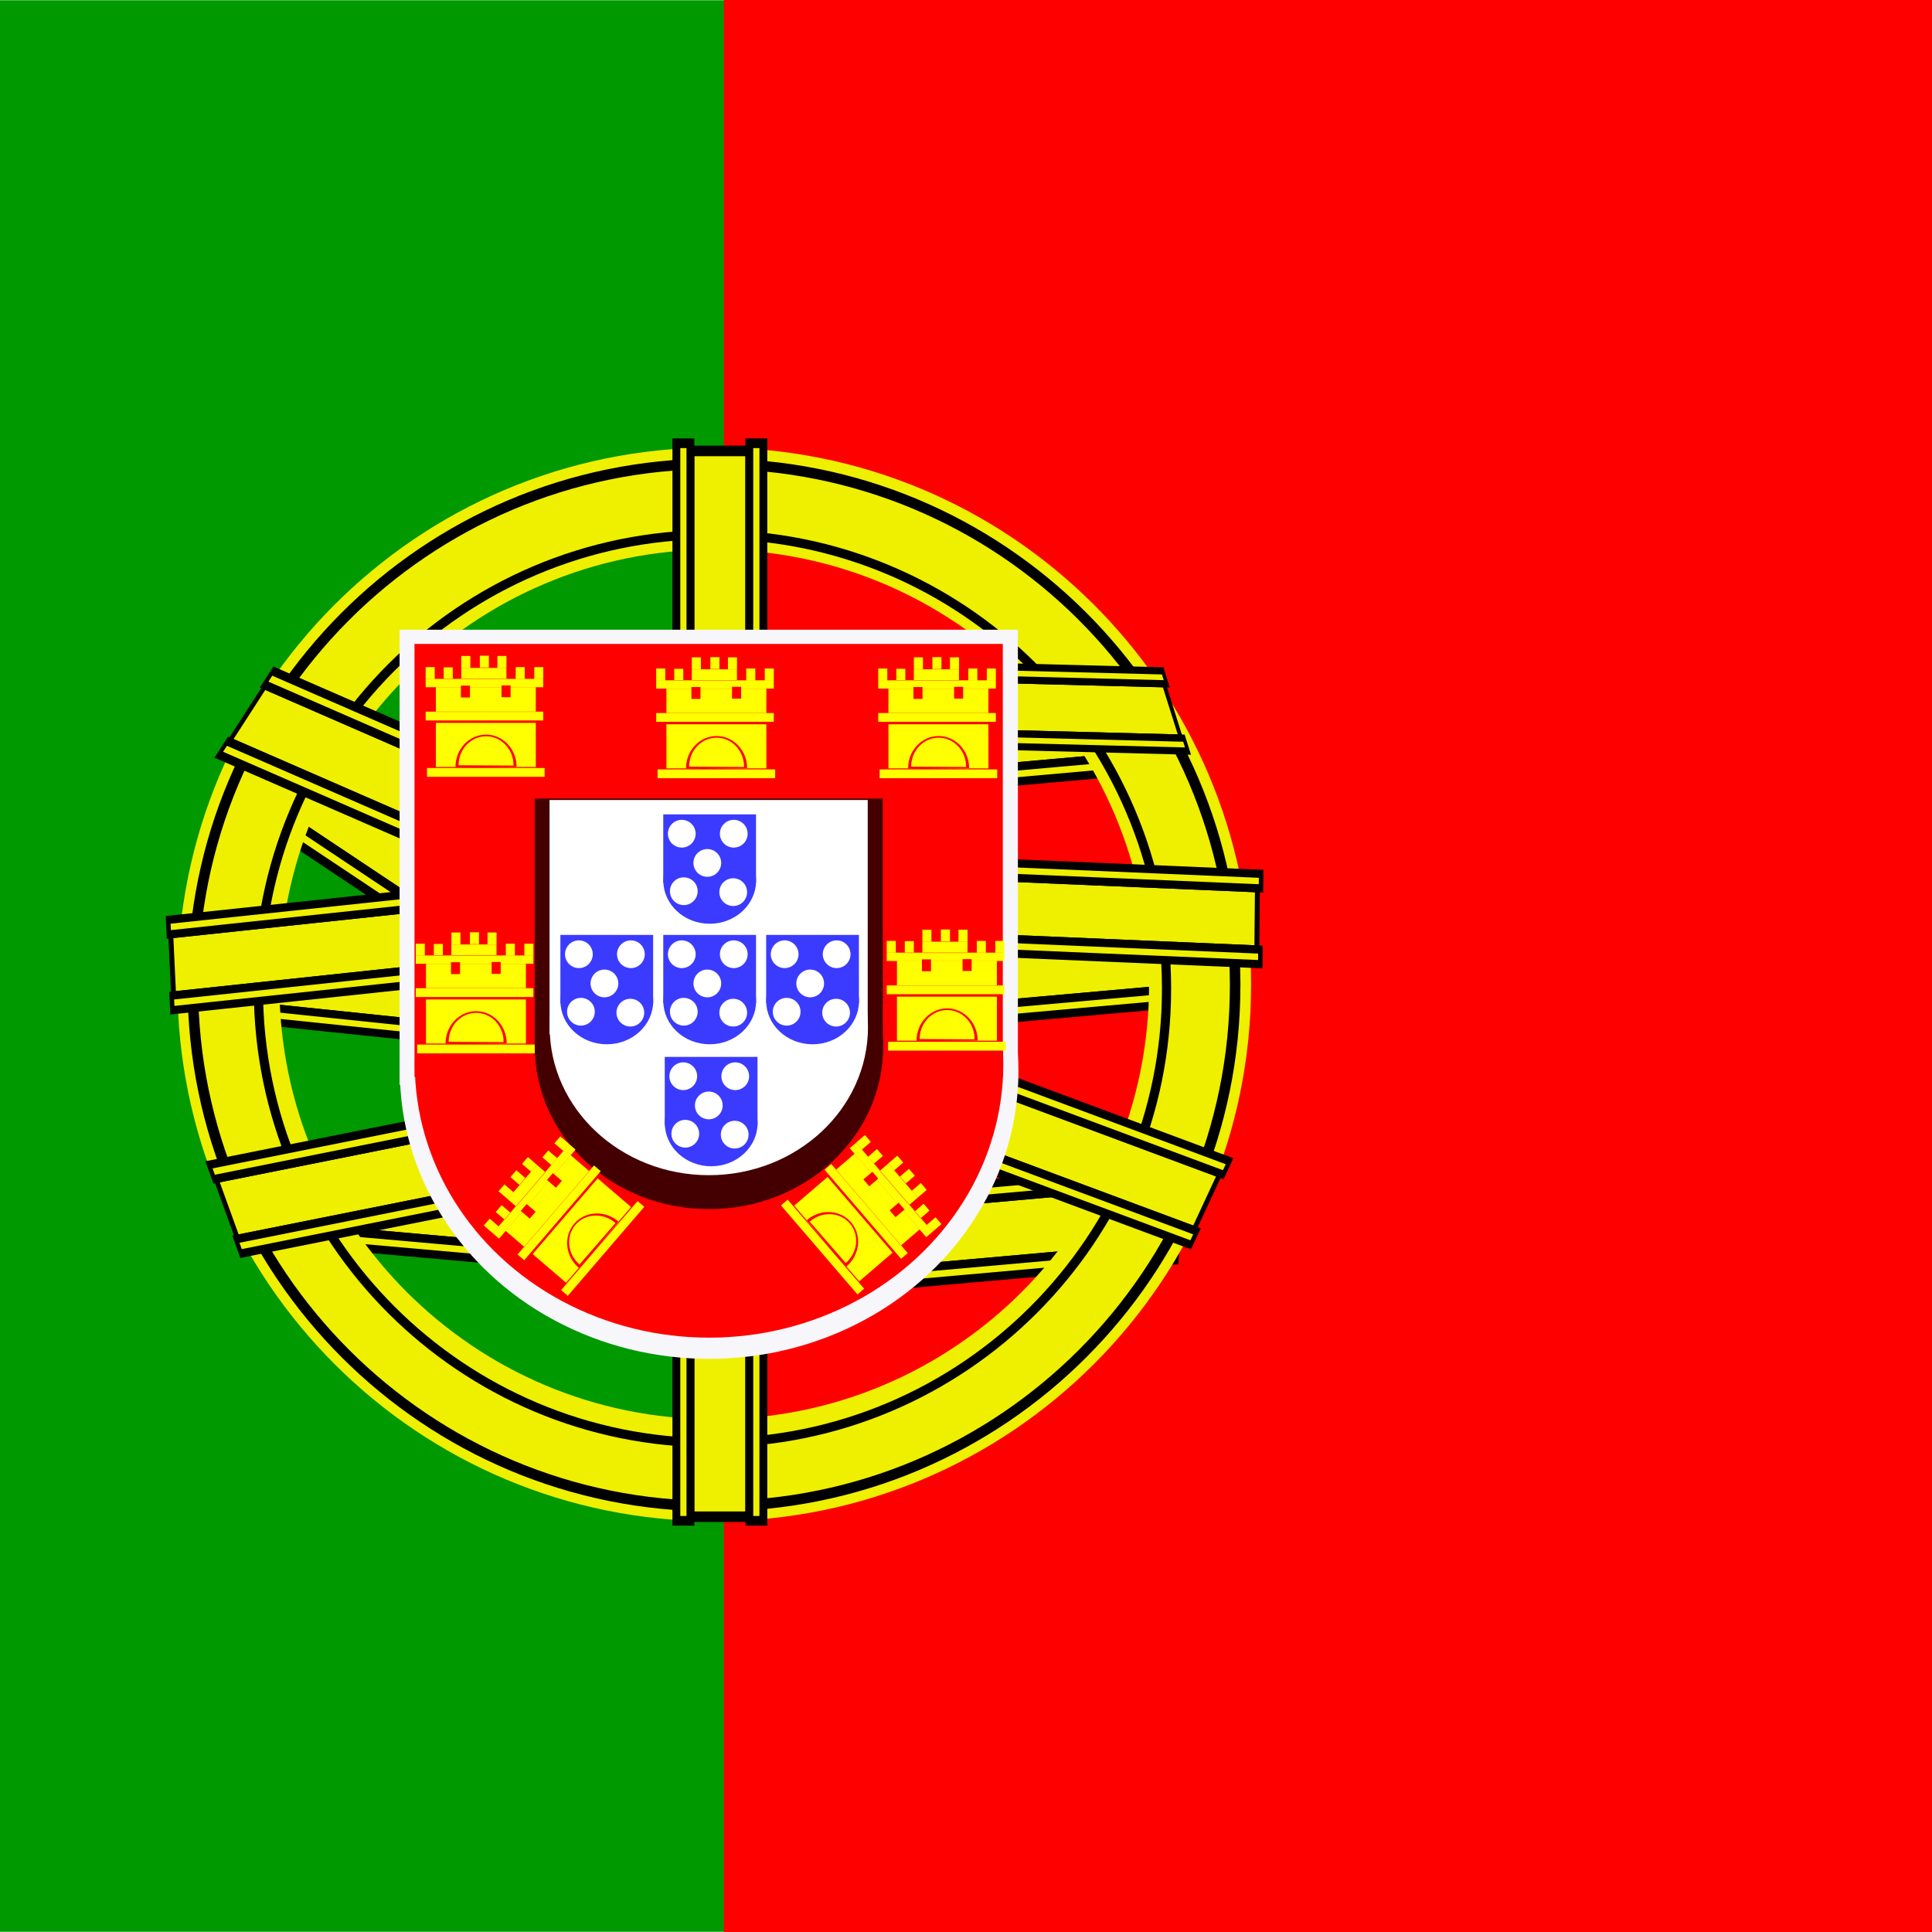 <svg xmlns="http://www.w3.org/2000/svg" height="512" width="512" version="1">
  <g clip-path="url(#a)">
    <path stroke="url(#b)" stroke-width=".103pt" fill="#090" d="M-114.94.065h307.43v511.87h-307.43z"/>
    <path fill-rule="evenodd" fill="#f00" d="M191.82 0h461.15v512h-461.15z"/>
    <g fill-rule="evenodd">
      <g>
        <path d="M174.399 193.713l-1.029 19.041 127.089-11.297 1.029-19.041z"/>
        <path fill="#efef00" d="M175.525 195.822l-.788 14.582 124.596-11.075.788-14.582z"/>
        <g>
          <path d="M173.765 189.758l-.338 6.25 128.371-11.411.338-6.25z"/>
          <path fill="#efef00" d="M174.783 191.899l-.096 1.771 126.09-11.208.096-1.771z"/>
        </g>
        <g>
          <path d="M172.639 210.59l-.338 6.25 128.371-11.411.338-6.25z"/>
          <path fill="#efef00" d="M173.657 212.731l-.096 1.771 126.09-11.208.096-1.771z"/>
        </g>
      </g>
      <g>
        <path d="M193.787 254.641l-1.029 19.041 127.089-11.297 1.029-19.041z"/>
        <path fill="#efef00" d="M194.913 256.75l-.788 14.582 124.596-11.075.788-14.582z"/>
        <g>
          <path d="M193.153 250.686l-.338 6.25 128.371-11.411.338-6.25z"/>
          <path fill="#efef00" d="M194.171 252.827l-.096 1.771 126.09-11.208.096-1.771z"/>
        </g>
        <g>
          <path d="M192.027 271.518l-.338 6.25 128.371-11.411.338-6.25z"/>
          <path fill="#efef00" d="M193.045 273.659l-.096 1.771 126.09-11.208.096-1.771z"/>
        </g>
      </g>
      <g>
        <path d="M186.03 323.304l-1.029 19.041 127.089-11.297 1.029-19.041z"/>
        <path fill="#efef00" d="M187.156 325.413l-.788 14.582 124.596-11.075.788-14.582z"/>
        <g>
          <path d="M185.396 319.349l-.338 6.25 128.371-11.411.338-6.25z"/>
          <path fill="#efef00" d="M186.414 321.49l-.096 1.771 126.09-11.208.096-1.771z"/>
        </g>
        <g>
          <path d="M184.27 340.181l-.338 6.25 128.371-11.411.338-6.25z"/>
          <path fill="#efef00" d="M185.288 342.322l-.096 1.771 126.09-11.208.096-1.771z"/>
        </g>
      </g>
      <g>
        <path d="M203.242 318.469l1.029 19.041-127.089-11.297-1.029-19.041z"/>
        <path fill="#efef00" d="M202.116 320.578l.788 14.582-124.596-11.075-.788-14.582z"/>
        <g>
          <path d="M203.876 314.514l.338 6.25-128.371-11.411-.338-6.25z"/>
          <path fill="#efef00" d="M202.858 316.655l.096 1.771-126.09-11.208-.096-1.771z"/>
        </g>
        <g>
          <path d="M205.002 335.346l.338 6.25-128.371-11.411-.338-6.25z"/>
          <path fill="#efef00" d="M203.984 337.487l.096 1.771-126.09-11.208-.096-1.771z"/>
        </g>
      </g>
      <g>
        <path d="M193.398 263.038l-5.661 17.154-135.562-14.121 5.661-17.154z"/>
        <path fill="#efef00" d="M191.409 264.9l-4.335 13.137-132.902-13.844 4.335-13.137z"/>
        <g>
          <path d="M195.506 259.501l-1.858 5.63-136.93-14.263 1.858-5.63z"/>
          <path fill="#efef00" d="M193.624 261.395l-.526 1.595-134.496-14.01.526-1.595z"/>
        </g>
        <g>
          <path d="M189.313 278.269l-1.858 5.63-136.93-14.263 1.858-5.63z"/>
          <path fill="#efef00" d="M187.431 280.163l-.526 1.595-134.496-14.01.526-1.595z"/>
        </g>
      </g>
      <g>
        <path d="M176.56 261.105l-13.895 14.752-101.671-67.781 13.895-14.752z"/>
        <path fill="#efef00" d="M173.943 262.16l-10.641 11.298-99.677-66.451 10.641-11.298z"/>
        <g>
          <path d="M180.184 258.437l-4.561 4.842-102.697-68.465 4.561-4.842z"/>
          <path fill="#efef00" d="M177.636 259.566l-1.292 1.372-100.872-67.248 1.292-1.372z"/>
        </g>
        <g>
          <path d="M164.982 274.577l-4.561 4.842-102.697-68.465 4.561-4.842z"/>
          <path fill="#efef00" d="M162.434 275.706l-1.292 1.372-100.872-67.248 1.292-1.372z"/>
        </g>
      </g>
      <g>
        <path d="M304.516 260.875c.049 63.611-51.535 115.236-115.144 115.236-63.611.101-115.278-51.442-115.329-115.051-.153-63.613 51.349-115.319 114.958-115.422 63.611-.202 115.36 51.26 115.514 114.866l.003.367zm27.031 0c.06 78.532-63.623 142.264-142.15 142.264-78.531.125-142.325-63.51-142.377-142.037-.191-78.534 63.393-142.367 141.924-142.49 78.532-.249 142.418 63.284 142.603 141.81l.003.453z" fill="#efef00"/>
        <path d="M328.72 261.035c.059 77.007-62.388 139.501-139.39 139.501-77.007.122-139.562-62.277-139.622-139.279-.186-77.008 62.163-139.602 139.178-139.723 77.007-.244 139.653 62.055 139.835 139.057l.003.444zm-2.79 0c.058 75.467-61.14 136.714-136.603 136.714-75.467.119-136.764-61.031-136.825-136.502-.183-75.468 60.919-136.815 136.39-136.936 75.467-.24 136.855 60.813 137.037 136.279l.003.435z"/>
        <path d="M310.359 262.011c.051 67.096-54.358 121.546-121.449 121.546-67.096.106-121.598-54.261-121.651-121.352-.162-67.096 54.162-121.634 121.264-121.739 67.096-.213 121.678 54.068 121.836 121.158l.003.387zm-2.431 0c.05 65.754-53.271 119.117-119.02 119.117-65.754.104-119.161-53.176-119.214-118.932-.159-65.754 53.078-119.205 118.835-119.31 65.754-.209 119.24 52.986 119.398 118.738l.003.379z"/>
      </g>
      <g>
        <path d="M181.946 118.102h17.669v285.244h-17.669z"/>
        <path fill="#efef00" d="M184.006 120.899h13.531v279.649h-13.531z"/>
        <g>
          <path d="M178.206 116.188h5.799v288.123h-5.799z"/>
          <path fill="#efef00" d="M180.286 118.746h1.643v283.002h-1.643z"/>
        </g>
        <g>
          <path d="M197.536 116.188h5.799v288.123h-5.799z"/>
          <path fill="#efef00" d="M199.616 118.746h1.643v283.002h-1.643z"/>
        </g>
      </g>
      <g>
        <path d="M183.325 286.058l6.519 18.012-127.089 25.418-6.519-18.012z"/>
        <path fill="#efef00" d="M182.839 288.407l4.992 13.794-124.596 24.919-4.992-13.794z"/>
        <g>
          <path d="M182.799 282.074l2.14 5.912-128.371 25.674-2.14-5.912z"/>
          <path fill="#efef00" d="M182.426 284.423l.606 1.675-126.09 25.218-.606-1.675z"/>
        </g>
        <g>
          <path d="M189.93 301.78l2.14 5.912-128.371 25.674-2.14-5.912z"/>
          <path fill="#efef00" d="M189.557 304.129l.606 1.675-126.09 25.218-.606-1.675z"/>
        </g>
      </g>
      <g>
        <path d="M177.286 232.469l.858 18.355-132.737 14.121-.858-18.355z"/>
        <path fill="#efef00" d="M176.084 234.747l.657 14.057-130.134 13.844-.657-14.057z"/>
        <g>
          <path d="M177.995 228.488l.282 6.024-134.077 14.263-.282-6.024z"/>
          <path fill="#efef00" d="M176.905 230.776l.08 1.707-131.694 14.01-.08-1.707z"/>
        </g>
        <g>
          <path d="M178.933 248.569l.282 6.024-134.077 14.263-.282-6.024z"/>
          <path fill="#efef00" d="M177.843 250.857l.08 1.707-131.694 14.01-.08-1.707z"/>
        </g>
      </g>
      <g>
        <path d="M180.648 228.404l-10.979 16.982-110.144-48.011 10.979-16.982z"/>
        <path fill="#efef00" d="M178.288 229.913l-8.408 13.006-107.983-47.07 8.408-13.006z"/>
        <g>
          <path d="M183.711 225.131l-3.603 5.574-111.255-48.496 3.603-5.574z"/>
          <path fill="#efef00" d="M181.43 226.7l-1.021 1.579-109.278-47.634 1.021-1.579z"/>
        </g>
        <g>
          <path d="M171.7 243.711l-3.603 5.574-111.255-48.496 3.603-5.574z"/>
          <path fill="#efef00" d="M169.419 245.28l-1.021 1.579-109.278-47.634 1.021-1.579z"/>
        </g>
      </g>
      <g>
        <path d="M333.886 234.363l-.172 18.355-132.737-5.648.172-18.355z"/>
        <path fill="#efef00" d="M332.565 236.448l-.131 14.057-130.134-5.538.131-14.057z"/>
        <g>
          <path d="M334.813 230.515l-.056 6.024-134.077-5.705.056-6.024z"/>
          <path fill="#efef00" d="M333.603 232.626l-.016 1.707-131.694-5.604.016-1.707z"/>
        </g>
        <g>
          <path d="M334.625 250.596l-.056 6.024-134.077-5.705.056-6.024z"/>
          <path fill="#efef00" d="M333.415 252.707l-.016 1.707-131.694-5.604.016-1.707z"/>
        </g>
      </g>
      <g>
        <path d="M308.661 180.272l5.146 16.296-110.144-2.824-5.146-16.296z"/>
        <path fill="#efef00" d="M308.181 182.144l3.941 12.48-107.983-2.769-3.941-12.48z"/>
        <g>
          <path d="M308.311 176.84l1.689 5.349-111.255-2.853-1.689-5.349z"/>
          <path fill="#efef00" d="M307.929 178.734l.479 1.515-109.278-2.802-.479-1.515z"/>
        </g>
        <g>
          <path d="M313.941 194.67l1.689 5.349-111.255-2.853-1.689-5.349z"/>
          <path fill="#efef00" d="M313.559 196.564l.479 1.515-109.278-2.802-.479-1.515z"/>
        </g>
      </g>
      <g>
        <path d="M324.37 310.23l-7.891 16.982-121.441-45.187 7.891-16.982z"/>
        <path fill="#efef00" d="M322.259 311.767l-6.043 13.006-119.058-44.301 6.043-13.006z"/>
        <g>
          <path d="M326.855 306.938l-2.59 5.574-122.666-45.643 2.59-5.574z"/>
          <path fill="#efef00" d="M324.837 308.533l-.734 1.579-120.486-44.832.734-1.579z"/>
        </g>
        <g>
          <path d="M318.222 325.518l-2.59 5.574-122.666-45.643 2.59-5.574z"/>
          <path fill="#efef00" d="M316.204 327.113l-.734 1.579-120.486-44.832.734-1.579z"/>
        </g>
      </g>
      <g>
        <g>
          <g fill="#f6f6fb">
            <g transform="matrix(.103 0 0 .103 193.533 903.024)">
              <path d="M-850.89-7147h1590.9v1171.1h-1590.9z"/>
              <ellipse transform="matrix(1.075 0 0 1.063 -3130.4 -10547)" cx="2861.4" rx="740.21" cy="4267.3" ry="696.02"/>
            </g>
            <g transform="matrix(.103 0 0 .103 -420.738 546.273)">
              <path d="M5478.8-3340.7h859.09v632.38h-859.09z"/>
              <ellipse transform="matrix(.58 0 0 .574 4247.9 -5088.5)" cx="2861.4" rx="740.21" cy="4267.3" ry="696.02"/>
            </g>
          </g>
          <g>
            <g fill="#f00">
              <g transform="matrix(.098 0 0 .098 193.235 871.053)">
                <path d="M-850.89-7147h1590.9v1171.1h-1590.9z"/>
                <ellipse transform="matrix(1.075 0 0 1.063 -3130.4 -10547)" cx="2861.4" rx="740.21" cy="4267.3" ry="696.02"/>
              </g>
              <g transform="matrix(.098 0 0 .098 -391.217 531.62)">
                <path d="M5478.8-3340.7h859.09v632.38h-859.09z"/>
                <ellipse transform="matrix(.58 0 0 .574 4247.9 -5088.5)" cx="2861.4" rx="740.21" cy="4267.3" ry="696.02"/>
              </g>
            </g>
            <g fill="#400">
              <g transform="matrix(.058 0 0 .058 191.051 626.15)">
                <path d="M-850.89-7147h1590.9v1171.1h-1590.9z"/>
                <ellipse transform="matrix(1.075 0 0 1.063 -3130.4 -10547)" cx="2861.4" rx="740.21" cy="4267.3" ry="696.02"/>
              </g>
              <g transform="matrix(.058 0 0 .058 -154.849 425.261)">
                <path d="M5478.8-3340.7h859.09v632.38h-859.09z"/>
                <ellipse transform="matrix(.58 0 0 .574 4247.9 -5088.5)" cx="2861.4" rx="740.21" cy="4267.3" ry="696.02"/>
              </g>
            </g>
            <g fill="#fff">
              <g transform="matrix(.053 0 0 .053 190.732 590.801)">
                <path d="M-850.89-7147h1590.9v1171.1h-1590.9z"/>
                <ellipse transform="matrix(1.075 0 0 1.063 -3130.4 -10547)" cx="2861.4" rx="740.21" cy="4267.3" ry="696.02"/>
              </g>
              <g transform="matrix(.053 0 0 .053 -125.349 407.23)">
                <path d="M5478.8-3340.7h859.09v632.38h-859.09z"/>
                <ellipse transform="matrix(.58 0 0 .574 4247.9 -5088.5)" cx="2861.4" rx="740.21" cy="4267.3" ry="696.02"/>
              </g>
            </g>
          </g>
        </g>
        <g transform="matrix(.103 0 0 .103 -117.548 477.044)">
          <g fill="#3b3bff">
            <g>
              <g transform="matrix(.15 0 0 .15 2979.24 -840.14)">
                <path d="M-850.89-7147h1590.9v1171.1h-1590.9z"/>
                <ellipse transform="matrix(1.075 0 0 1.063 -3130.4 -10547)" cx="2861.4" rx="740.21" cy="4267.3" ry="696.02"/>
              </g>
              <g transform="matrix(.15 0 0 .15 2084.67 -1359.68)">
                <path d="M5478.8-3340.7h859.09v632.38h-859.09z"/>
                <ellipse transform="matrix(.58 0 0 .574 4247.9 -5088.5)" cx="2861.4" rx="740.21" cy="4267.3" ry="696.02"/>
              </g>
            </g>
            <g>
              <g>
                <g transform="matrix(.142 0 0 .142 2978.805 -886.7)">
                  <path d="M-850.89-7147h1590.9v1171.1h-1590.9z"/>
                  <ellipse transform="matrix(1.075 0 0 1.063 -3130.4 -10547)" cx="2861.4" rx="740.21" cy="4267.3" ry="696.02"/>
                </g>
                <g transform="matrix(.142 0 0 .142 2131.945 -1378.531)">
                  <path d="M5478.8-3340.7h859.09v632.38h-859.09z"/>
                  <ellipse transform="matrix(.58 0 0 .574 4247.9 -5088.5)" cx="2861.4" rx="740.21" cy="4267.3" ry="696.02"/>
                </g>
              </g>
              <g>
                <g transform="matrix(.085 0 0 .085 2975.625 -1243.355)">
                  <path d="M-850.89-7147h1590.9v1171.1h-1590.9z"/>
                  <ellipse transform="matrix(1.075 0 0 1.063 -3130.4 -10547)" cx="2861.4" rx="740.21" cy="4267.3" ry="696.02"/>
                </g>
                <g transform="matrix(.085 0 0 .085 2468.702 -1537.761)">
                  <path d="M5478.8-3340.7h859.09v632.38h-859.09z"/>
                  <ellipse transform="matrix(.58 0 0 .574 4247.9 -5088.5)" cx="2861.4" rx="740.21" cy="4267.3" ry="696.02"/>
                </g>
              </g>
              <g>
                <g transform="matrix(.077 0 0 .077 2975.16 -1294.835)">
                  <path d="M-850.89-7147h1590.9v1171.1h-1590.9z"/>
                  <ellipse transform="matrix(1.075 0 0 1.063 -3130.4 -10547)" cx="2861.4" rx="740.21" cy="4267.3" ry="696.02"/>
                </g>
                <g transform="matrix(.077 0 0 .077 2515.947 -1561.532)">
                  <path d="M5478.8-3340.7h859.09v632.38h-859.09z"/>
                  <ellipse transform="matrix(.58 0 0 .574 4247.9 -5088.5)" cx="2861.4" rx="740.21" cy="4267.3" ry="696.02"/>
                </g>
              </g>
            </g>
          </g>
          <ellipse fill="#fff" transform="translate(-3.782 -7.563)" cx="2903" rx="35.688" cy="-1854.9" ry="35.688"/>
          <ellipse fill="#fff" transform="translate(129.99 -7.563)" cx="2903" rx="35.688" cy="-1854.9" ry="35.688"/>
          <ellipse fill="#fff" transform="translate(61.922 67.595)" cx="2903" rx="35.688" cy="-1854.9" ry="35.688"/>
          <ellipse fill="#fff" transform="translate(1.418 140.39)" cx="2903" rx="35.688" cy="-1854.9" ry="35.688"/>
          <ellipse fill="#fff" transform="translate(128.57 142.75)" cx="2903" rx="35.688" cy="-1854.9" ry="35.688"/>
        </g>
        <path d="M112.806 188.59v2.337h31.16v-2.337h-31.16zm2.704-6.448v6.505h26.485v-6.505h-26.485zm-2.337 21.385v2.337h31.16v-2.337h-31.16zm8.35-.723c-.003-4.243 3.257-7.686 7.277-7.686 4.02-.007 7.286 3.431 7.289 7.674v.096m-15.376.339c-.004-4.714 3.619-8.54 8.086-8.54 4.467-.008 8.095 3.812 8.099 8.526v.106m-21.388-11.751v11.684h26.485v-11.684h-26.485zm-2.705-11.654v2.21h31.16v-2.21h-31.16zm-.003-3.118v3.14h2.401v-3.14h-2.401zm28.774 0v3.14h2.401v-3.14h-2.401zm-23.989.063v3.14h2.401v-3.14h-2.401zm19.078-.064v3.14h2.401v-3.14h-2.401zm-14.419-2.959v3.14h2.401v-3.14h-2.401zm9.57-.001v3.14h2.401v-3.14h-2.401zm-4.659-.063v3.14h2.401v-3.14h-2.401zm-4.918 3.226v3.002h11.963v-3.002h-11.963z" fill="#ff0"/>
        <g fill="#f00">
          <path d="M122.144 181.701h2.401v3.14h-2.401z"/>
          <path d="M132.911 181.637h2.401v3.14h-2.401z"/>
        </g>
        <path d="M232.746 188.964v2.337h31.16v-2.337h-31.16zm2.704-6.448v6.505h26.485v-6.505h-26.485zm-2.337 21.385v2.337h31.16v-2.337h-31.16zm8.35-.723c-.003-4.243 3.257-7.686 7.277-7.686 4.02-.007 7.286 3.431 7.289 7.674v.096m-15.376.339c-.004-4.714 3.619-8.54 8.086-8.54 4.467-.008 8.095 3.812 8.099 8.526v.106m-21.388-11.751v11.684h26.485v-11.684h-26.485zm-2.705-11.654v2.21h31.16v-2.21h-31.16zm-.003-3.118v3.14h2.401v-3.14h-2.401zm28.774 0v3.14h2.401v-3.14h-2.401zm-23.989.063v3.14h2.401v-3.14h-2.401zm19.078-.064v3.14h2.401v-3.14h-2.401zm-14.419-2.959v3.14h2.401v-3.14h-2.401zm9.57-.001v3.14h2.401v-3.14h-2.401zm-4.659-.063v3.14h2.401v-3.14h-2.401zm-4.918 3.226v3.002h11.963v-3.002h-11.963z" fill="#ff0"/>
        <g fill="#f00">
          <path d="M242.074 182.075h2.401v3.14h-2.401z"/>
          <path d="M252.841 182.011h2.401v3.14h-2.401z"/>
        </g>
        <path d="M173.902 188.964v2.337h31.16v-2.337h-31.16zm2.704-6.448v6.505h26.485v-6.505h-26.485zm-2.337 21.385v2.337h31.16v-2.337h-31.16zm8.35-.723c-.003-4.243 3.257-7.686 7.277-7.686 4.02-.007 7.286 3.431 7.289 7.674v.096m-15.376.339c-.004-4.714 3.619-8.54 8.086-8.54 4.467-.008 8.095 3.812 8.099 8.526v.106m-21.388-11.751v11.684h26.485v-11.684h-26.485zm-2.705-11.654v2.21h31.16v-2.21h-31.16zm-.003-3.118v3.14h2.401v-3.14h-2.401zm28.774 0v3.14h2.401v-3.14h-2.401zm-23.989.063v3.14h2.401v-3.14h-2.401zm19.078-.064v3.14h2.401v-3.14h-2.401zm-14.419-2.959v3.14h2.401v-3.14h-2.401zm9.57-.001v3.14h2.401v-3.14h-2.401zm-4.659-.063v3.14h2.401v-3.14h-2.401zm-4.918 3.226v3.002h11.963v-3.002h-11.963z" fill="#ff0"/>
        <g fill="#f00">
          <path d="M183.23 182.075h2.401v3.14h-2.401z"/>
          <path d="M193.997 182.011h2.401v3.14h-2.401z"/>
        </g>
        <path d="M110.183 261.885v2.337h31.16v-2.337h-31.16zm2.704-6.448v6.505h26.485v-6.505h-26.485zm-2.337 21.385v2.337h31.16v-2.337h-31.16zm8.35-.723c-.003-4.243 3.257-7.686 7.277-7.686 4.02-.007 7.286 3.431 7.289 7.674v.096m-15.376.339c-.004-4.714 3.619-8.54 8.086-8.54 4.467-.008 8.095 3.812 8.099 8.526v.106m-21.388-11.751v11.684h26.485v-11.684h-26.485zm-2.705-11.654v2.21h31.16v-2.21h-31.16zm-.003-3.118v3.14h2.401v-3.14h-2.401zm28.774 0v3.14h2.401v-3.14h-2.401zm-23.989.063v3.14h2.401v-3.14h-2.401zm19.078-.064v3.14h2.401v-3.14h-2.401zm-14.419-2.959v3.14h2.401v-3.14h-2.401zm9.57-.001v3.14h2.401v-3.14h-2.401zm-4.659-.063v3.14h2.401v-3.14h-2.401zm-4.918 3.226v3.002h11.963v-3.002h-11.963z" fill="#ff0"/>
        <g fill="#f00">
          <path d="M119.52 255.001h2.401v3.14h-2.401z"/>
          <path d="M130.287 254.937h2.401v3.14h-2.401z"/>
        </g>
        <path d="M234.998 261.143v2.337h31.16v-2.337h-31.16zm2.704-6.448v6.505h26.485v-6.505h-26.485zm-2.337 21.385v2.337h31.16v-2.337h-31.16zm8.35-.723c-.003-4.243 3.257-7.686 7.277-7.686 4.02-.007 7.286 3.431 7.289 7.674v.096m-15.376.339c-.004-4.714 3.619-8.54 8.086-8.54 4.467-.008 8.095 3.812 8.099 8.526v.106m-21.388-11.751v11.684h26.485v-11.684h-26.485zm-2.705-11.654v2.21h31.16v-2.21h-31.16zm-.003-3.118v3.14h2.401v-3.14h-2.401zm28.774 0v3.14h2.401v-3.14h-2.401zm-23.989.063v3.14h2.401v-3.14h-2.401zm19.078-.064v3.14h2.401v-3.14h-2.401zm-14.419-2.959v3.14h2.401v-3.14h-2.401zm9.57-.001v3.14h2.401v-3.14h-2.401zm-4.659-.063v3.14h2.401v-3.14h-2.401zm-4.918 3.226v3.002h11.963v-3.002h-11.963z" fill="#ff0"/>
        <g fill="#f00">
          <path d="M244.326 254.249h2.401v3.14h-2.401z"/>
          <path d="M255.093 254.185h2.401v3.14h-2.401z"/>
        </g>
        <path d="M137.151 332.451l1.77 1.52 20.269-23.597-1.77-1.52-20.269 23.597zm-3.124-6.242l4.926 4.231 17.228-20.057-4.926-4.231-17.228 20.057zm14.674 15.68l1.77 1.52 20.269-23.597-1.77-1.52-20.269 23.597zm4.884-6.794c-3.215-2.757-3.702-7.466-1.087-10.511 2.61-3.049 7.338-3.286 10.553-.528l.072.062m-9.745 11.864c-3.572-3.064-4.113-8.296-1.207-11.679 2.9-3.388 8.153-3.651 11.725-.587l.08.069m-22.812 8.553l8.848 7.6 17.228-20.057-8.848-7.6-17.228 20.057zm-10.585-5.533l1.674 1.438 20.269-23.597-1.674-1.438-20.269 23.597zm-2.363-2.026l2.378 2.042 1.562-1.818-2.378-2.042-1.562 1.818zm18.717-21.79l2.378 2.042 1.562-1.818-2.378-2.042-1.562 1.818zm-15.557 18.207l2.378 2.042 1.562-1.818-2.378-2.042-1.562 1.818zm12.362-14.489l2.378 2.042 1.562-1.818-2.378-2.042-1.562 1.818zm-11.62 8.995l2.378 2.042 1.562-1.818-2.378-2.042-1.562 1.818zm6.225-7.248l2.378 2.042 1.562-1.818-2.378-2.042-1.562 1.818zm-3.079 3.487l2.378 2.042 1.562-1.818-2.378-2.042-1.562 1.818zm-.756 5.823l2.273 1.953 7.782-9.06-2.273-1.953-7.782 9.06z" fill="#ff0"/>
        <g fill="#f00">
          <path d="M138.003 320.905l1.562-1.818 2.378 2.042-1.562 1.818z"/>
          <path d="M144.959 312.71l1.562-1.818 2.378 2.042-1.562 1.818z"/>
        </g>
        <path d="M240.56 332.08l-1.77 1.52-20.269-23.597 1.77-1.52 20.269 23.597zm3.124-6.242l-4.926 4.231-17.228-20.057 4.926-4.231 17.228 20.057zm-14.674 15.68l-1.77 1.52-20.269-23.597 1.77-1.52 20.269 23.597zm-4.884-6.794c3.215-2.757 3.702-7.466 1.087-10.511-2.61-3.049-7.338-3.286-10.553-.528l-.072.062m9.745 11.864c3.572-3.064 4.113-8.296 1.207-11.679-2.9-3.388-8.153-3.651-11.725-.587l-.08.069m22.812 8.553l-8.848 7.6-17.228-20.057 8.848-7.6 17.228 20.057zm10.585-5.533l-1.674 1.438-20.269-23.597 1.674-1.438 20.269 23.597zm2.363-2.026l-2.378 2.042-1.562-1.818 2.378-2.042 1.562 1.818zm-18.717-21.79l-2.378 2.042-1.562-1.818 2.378-2.042 1.562 1.818zm15.557 18.207l-2.378 2.042-1.562-1.818 2.378-2.042 1.562 1.818zm-12.362-14.489l-2.378 2.042-1.562-1.818 2.378-2.042 1.562 1.818zm11.62 8.995l-2.378 2.042-1.562-1.818 2.378-2.042 1.562 1.818zm-6.225-7.248l-2.378 2.042-1.562-1.818 2.378-2.042 1.562 1.818zm3.079 3.487l-2.378 2.042-1.562-1.818 2.378-2.042 1.562 1.818zm.756 5.823l-2.273 1.953-7.782-9.06 2.273-1.953 7.782 9.06z" fill="#ff0"/>
        <g fill="#f00">
          <path d="M239.707 320.534l-1.562-1.818-2.378 2.042 1.562 1.818z"/>
          <path d="M232.751 312.339l-1.562-1.818-2.378 2.042 1.562 1.818z"/>
        </g>
        <g>
          <g transform="matrix(.103 0 0 .103 -117.942 412.776)">
            <g fill="#3b3bff">
              <g>
                <g transform="matrix(.15 0 0 .15 2979.24 -840.14)">
                  <path d="M-850.89-7147h1590.9v1171.1h-1590.9z"/>
                  <ellipse transform="matrix(1.075 0 0 1.063 -3130.4 -10547)" cx="2861.4" rx="740.21" cy="4267.3" ry="696.02"/>
                </g>
                <g transform="matrix(.15 0 0 .15 2084.67 -1359.68)">
                  <path d="M5478.8-3340.7h859.09v632.38h-859.09z"/>
                  <ellipse transform="matrix(.58 0 0 .574 4247.9 -5088.5)" cx="2861.4" rx="740.21" cy="4267.3" ry="696.02"/>
                </g>
              </g>
              <g>
                <g>
                  <g transform="matrix(.142 0 0 .142 2978.805 -886.7)">
                    <path d="M-850.89-7147h1590.9v1171.1h-1590.9z"/>
                    <ellipse transform="matrix(1.075 0 0 1.063 -3130.4 -10547)" cx="2861.4" rx="740.21" cy="4267.3" ry="696.02"/>
                  </g>
                  <g transform="matrix(.142 0 0 .142 2131.945 -1378.531)">
                    <path d="M5478.8-3340.7h859.09v632.38h-859.09z"/>
                    <ellipse transform="matrix(.58 0 0 .574 4247.9 -5088.5)" cx="2861.4" rx="740.21" cy="4267.3" ry="696.02"/>
                  </g>
                </g>
                <g>
                  <g transform="matrix(.085 0 0 .085 2975.625 -1243.355)">
                    <path d="M-850.89-7147h1590.9v1171.1h-1590.9z"/>
                    <ellipse transform="matrix(1.075 0 0 1.063 -3130.4 -10547)" cx="2861.4" rx="740.21" cy="4267.3" ry="696.02"/>
                  </g>
                  <g transform="matrix(.085 0 0 .085 2468.702 -1537.761)">
                    <path d="M5478.8-3340.7h859.09v632.38h-859.09z"/>
                    <ellipse transform="matrix(.58 0 0 .574 4247.9 -5088.5)" cx="2861.4" rx="740.21" cy="4267.3" ry="696.02"/>
                  </g>
                </g>
                <g>
                  <g transform="matrix(.077 0 0 .077 2975.16 -1294.835)">
                    <path d="M-850.89-7147h1590.9v1171.1h-1590.9z"/>
                    <ellipse transform="matrix(1.075 0 0 1.063 -3130.4 -10547)" cx="2861.4" rx="740.21" cy="4267.3" ry="696.02"/>
                  </g>
                  <g transform="matrix(.077 0 0 .077 2515.947 -1561.532)">
                    <path d="M5478.8-3340.7h859.09v632.38h-859.09z"/>
                    <ellipse transform="matrix(.58 0 0 .574 4247.9 -5088.5)" cx="2861.4" rx="740.21" cy="4267.3" ry="696.02"/>
                  </g>
                </g>
              </g>
            </g>
            <ellipse fill="#fff" transform="translate(-3.782 -7.563)" cx="2903" rx="35.688" cy="-1854.9" ry="35.688"/>
            <ellipse fill="#fff" transform="translate(129.99 -7.563)" cx="2903" rx="35.688" cy="-1854.9" ry="35.688"/>
            <ellipse fill="#fff" transform="translate(61.922 67.595)" cx="2903" rx="35.688" cy="-1854.9" ry="35.688"/>
            <ellipse fill="#fff" transform="translate(1.418 140.39)" cx="2903" rx="35.688" cy="-1854.9" ry="35.688"/>
            <ellipse fill="#fff" transform="translate(128.57 142.75)" cx="2903" rx="35.688" cy="-1854.9" ry="35.688"/>
          </g>
          <g transform="matrix(.103 0 0 .103 -117.941 444.715)">
            <g fill="#3b3bff">
              <g>
                <g transform="matrix(.15 0 0 .15 2979.24 -840.14)">
                  <path d="M-850.89-7147h1590.9v1171.1h-1590.9z"/>
                  <ellipse transform="matrix(1.075 0 0 1.063 -3130.4 -10547)" cx="2861.4" rx="740.21" cy="4267.3" ry="696.02"/>
                </g>
                <g transform="matrix(.15 0 0 .15 2084.67 -1359.68)">
                  <path d="M5478.8-3340.7h859.09v632.38h-859.09z"/>
                  <ellipse transform="matrix(.58 0 0 .574 4247.9 -5088.5)" cx="2861.4" rx="740.21" cy="4267.3" ry="696.02"/>
                </g>
              </g>
              <g>
                <g>
                  <g transform="matrix(.142 0 0 .142 2978.805 -886.7)">
                    <path d="M-850.89-7147h1590.9v1171.1h-1590.9z"/>
                    <ellipse transform="matrix(1.075 0 0 1.063 -3130.4 -10547)" cx="2861.4" rx="740.21" cy="4267.3" ry="696.02"/>
                  </g>
                  <g transform="matrix(.142 0 0 .142 2131.945 -1378.531)">
                    <path d="M5478.8-3340.7h859.09v632.38h-859.09z"/>
                    <ellipse transform="matrix(.58 0 0 .574 4247.9 -5088.5)" cx="2861.4" rx="740.21" cy="4267.3" ry="696.02"/>
                  </g>
                </g>
                <g>
                  <g transform="matrix(.085 0 0 .085 2975.625 -1243.355)">
                    <path d="M-850.89-7147h1590.9v1171.1h-1590.9z"/>
                    <ellipse transform="matrix(1.075 0 0 1.063 -3130.4 -10547)" cx="2861.4" rx="740.21" cy="4267.3" ry="696.02"/>
                  </g>
                  <g transform="matrix(.085 0 0 .085 2468.702 -1537.761)">
                    <path d="M5478.8-3340.7h859.09v632.38h-859.09z"/>
                    <ellipse transform="matrix(.58 0 0 .574 4247.9 -5088.5)" cx="2861.4" rx="740.21" cy="4267.3" ry="696.02"/>
                  </g>
                </g>
                <g>
                  <g transform="matrix(.077 0 0 .077 2975.16 -1294.835)">
                    <path d="M-850.89-7147h1590.9v1171.1h-1590.9z"/>
                    <ellipse transform="matrix(1.075 0 0 1.063 -3130.4 -10547)" cx="2861.4" rx="740.21" cy="4267.3" ry="696.02"/>
                  </g>
                  <g transform="matrix(.077 0 0 .077 2515.947 -1561.532)">
                    <path d="M5478.8-3340.7h859.09v632.38h-859.09z"/>
                    <ellipse transform="matrix(.58 0 0 .574 4247.9 -5088.5)" cx="2861.4" rx="740.21" cy="4267.3" ry="696.02"/>
                  </g>
                </g>
              </g>
            </g>
            <ellipse fill="#fff" transform="translate(-3.782 -7.563)" cx="2903" rx="35.688" cy="-1854.9" ry="35.688"/>
            <ellipse fill="#fff" transform="translate(129.99 -7.563)" cx="2903" rx="35.688" cy="-1854.9" ry="35.688"/>
            <ellipse fill="#fff" transform="translate(61.922 67.595)" cx="2903" rx="35.688" cy="-1854.9" ry="35.688"/>
            <ellipse fill="#fff" transform="translate(1.418 140.39)" cx="2903" rx="35.688" cy="-1854.9" ry="35.688"/>
            <ellipse fill="#fff" transform="translate(128.57 142.75)" cx="2903" rx="35.688" cy="-1854.9" ry="35.688"/>
          </g>
          <g transform="matrix(.103 0 0 .103 -90.677 444.715)">
            <g fill="#3b3bff">
              <g>
                <g transform="matrix(.15 0 0 .15 2979.24 -840.14)">
                  <path d="M-850.89-7147h1590.9v1171.1h-1590.9z"/>
                  <ellipse transform="matrix(1.075 0 0 1.063 -3130.4 -10547)" cx="2861.4" rx="740.21" cy="4267.3" ry="696.02"/>
                </g>
                <g transform="matrix(.15 0 0 .15 2084.67 -1359.68)">
                  <path d="M5478.8-3340.7h859.09v632.38h-859.09z"/>
                  <ellipse transform="matrix(.58 0 0 .574 4247.9 -5088.5)" cx="2861.4" rx="740.21" cy="4267.3" ry="696.02"/>
                </g>
              </g>
              <g>
                <g>
                  <g transform="matrix(.142 0 0 .142 2978.805 -886.7)">
                    <path d="M-850.89-7147h1590.9v1171.1h-1590.9z"/>
                    <ellipse transform="matrix(1.075 0 0 1.063 -3130.4 -10547)" cx="2861.4" rx="740.21" cy="4267.3" ry="696.02"/>
                  </g>
                  <g transform="matrix(.142 0 0 .142 2131.945 -1378.531)">
                    <path d="M5478.8-3340.7h859.09v632.38h-859.09z"/>
                    <ellipse transform="matrix(.58 0 0 .574 4247.9 -5088.5)" cx="2861.4" rx="740.21" cy="4267.3" ry="696.02"/>
                  </g>
                </g>
                <g>
                  <g transform="matrix(.085 0 0 .085 2975.625 -1243.355)">
                    <path d="M-850.89-7147h1590.9v1171.1h-1590.9z"/>
                    <ellipse transform="matrix(1.075 0 0 1.063 -3130.4 -10547)" cx="2861.4" rx="740.21" cy="4267.3" ry="696.02"/>
                  </g>
                  <g transform="matrix(.085 0 0 .085 2468.702 -1537.761)">
                    <path d="M5478.8-3340.7h859.09v632.38h-859.09z"/>
                    <ellipse transform="matrix(.58 0 0 .574 4247.9 -5088.5)" cx="2861.4" rx="740.21" cy="4267.3" ry="696.02"/>
                  </g>
                </g>
                <g>
                  <g transform="matrix(.077 0 0 .077 2975.16 -1294.835)">
                    <path d="M-850.89-7147h1590.9v1171.1h-1590.9z"/>
                    <ellipse transform="matrix(1.075 0 0 1.063 -3130.4 -10547)" cx="2861.4" rx="740.21" cy="4267.3" ry="696.02"/>
                  </g>
                  <g transform="matrix(.077 0 0 .077 2515.947 -1561.532)">
                    <path d="M5478.8-3340.7h859.09v632.38h-859.09z"/>
                    <ellipse transform="matrix(.58 0 0 .574 4247.9 -5088.5)" cx="2861.4" rx="740.21" cy="4267.3" ry="696.02"/>
                  </g>
                </g>
              </g>
            </g>
            <ellipse fill="#fff" transform="translate(-3.782 -7.563)" cx="2903" rx="35.688" cy="-1854.9" ry="35.688"/>
            <ellipse fill="#fff" transform="translate(129.99 -7.563)" cx="2903" rx="35.688" cy="-1854.9" ry="35.688"/>
            <ellipse fill="#fff" transform="translate(61.922 67.595)" cx="2903" rx="35.688" cy="-1854.9" ry="35.688"/>
            <ellipse fill="#fff" transform="translate(1.418 140.39)" cx="2903" rx="35.688" cy="-1854.9" ry="35.688"/>
            <ellipse fill="#fff" transform="translate(128.57 142.75)" cx="2903" rx="35.688" cy="-1854.9" ry="35.688"/>
          </g>
          <g transform="matrix(.103 0 0 .103 -145.206 444.715)">
            <g fill="#3b3bff">
              <g>
                <g transform="matrix(.15 0 0 .15 2979.24 -840.14)">
                  <path d="M-850.89-7147h1590.9v1171.1h-1590.9z"/>
                  <ellipse transform="matrix(1.075 0 0 1.063 -3130.4 -10547)" cx="2861.4" rx="740.21" cy="4267.3" ry="696.02"/>
                </g>
                <g transform="matrix(.15 0 0 .15 2084.67 -1359.68)">
                  <path d="M5478.8-3340.7h859.09v632.38h-859.09z"/>
                  <ellipse transform="matrix(.58 0 0 .574 4247.9 -5088.5)" cx="2861.4" rx="740.21" cy="4267.3" ry="696.02"/>
                </g>
              </g>
              <g>
                <g>
                  <g transform="matrix(.142 0 0 .142 2978.805 -886.7)">
                    <path d="M-850.89-7147h1590.9v1171.1h-1590.9z"/>
                    <ellipse transform="matrix(1.075 0 0 1.063 -3130.4 -10547)" cx="2861.4" rx="740.21" cy="4267.3" ry="696.02"/>
                  </g>
                  <g transform="matrix(.142 0 0 .142 2131.945 -1378.531)">
                    <path d="M5478.8-3340.7h859.09v632.38h-859.09z"/>
                    <ellipse transform="matrix(.58 0 0 .574 4247.9 -5088.5)" cx="2861.4" rx="740.21" cy="4267.3" ry="696.02"/>
                  </g>
                </g>
                <g>
                  <g transform="matrix(.085 0 0 .085 2975.625 -1243.355)">
                    <path d="M-850.89-7147h1590.9v1171.1h-1590.9z"/>
                    <ellipse transform="matrix(1.075 0 0 1.063 -3130.4 -10547)" cx="2861.4" rx="740.21" cy="4267.3" ry="696.02"/>
                  </g>
                  <g transform="matrix(.085 0 0 .085 2468.702 -1537.761)">
                    <path d="M5478.8-3340.7h859.09v632.38h-859.09z"/>
                    <ellipse transform="matrix(.58 0 0 .574 4247.9 -5088.5)" cx="2861.4" rx="740.21" cy="4267.3" ry="696.02"/>
                  </g>
                </g>
                <g>
                  <g transform="matrix(.077 0 0 .077 2975.16 -1294.835)">
                    <path d="M-850.89-7147h1590.9v1171.1h-1590.9z"/>
                    <ellipse transform="matrix(1.075 0 0 1.063 -3130.4 -10547)" cx="2861.4" rx="740.21" cy="4267.3" ry="696.02"/>
                  </g>
                  <g transform="matrix(.077 0 0 .077 2515.947 -1561.532)">
                    <path d="M5478.8-3340.7h859.09v632.38h-859.09z"/>
                    <ellipse transform="matrix(.58 0 0 .574 4247.9 -5088.5)" cx="2861.4" rx="740.21" cy="4267.3" ry="696.02"/>
                  </g>
                </g>
              </g>
            </g>
            <ellipse fill="#fff" transform="translate(-3.782 -7.563)" cx="2903" rx="35.688" cy="-1854.9" ry="35.688"/>
            <ellipse fill="#fff" transform="translate(129.99 -7.563)" cx="2903" rx="35.688" cy="-1854.9" ry="35.688"/>
            <ellipse fill="#fff" transform="translate(61.922 67.595)" cx="2903" rx="35.688" cy="-1854.9" ry="35.688"/>
            <ellipse fill="#fff" transform="translate(1.418 140.39)" cx="2903" rx="35.688" cy="-1854.9" ry="35.688"/>
            <ellipse fill="#fff" transform="translate(128.57 142.75)" cx="2903" rx="35.688" cy="-1854.9" ry="35.688"/>
          </g>
        </g>
      </g>
    </g>
  </g>
</svg>
